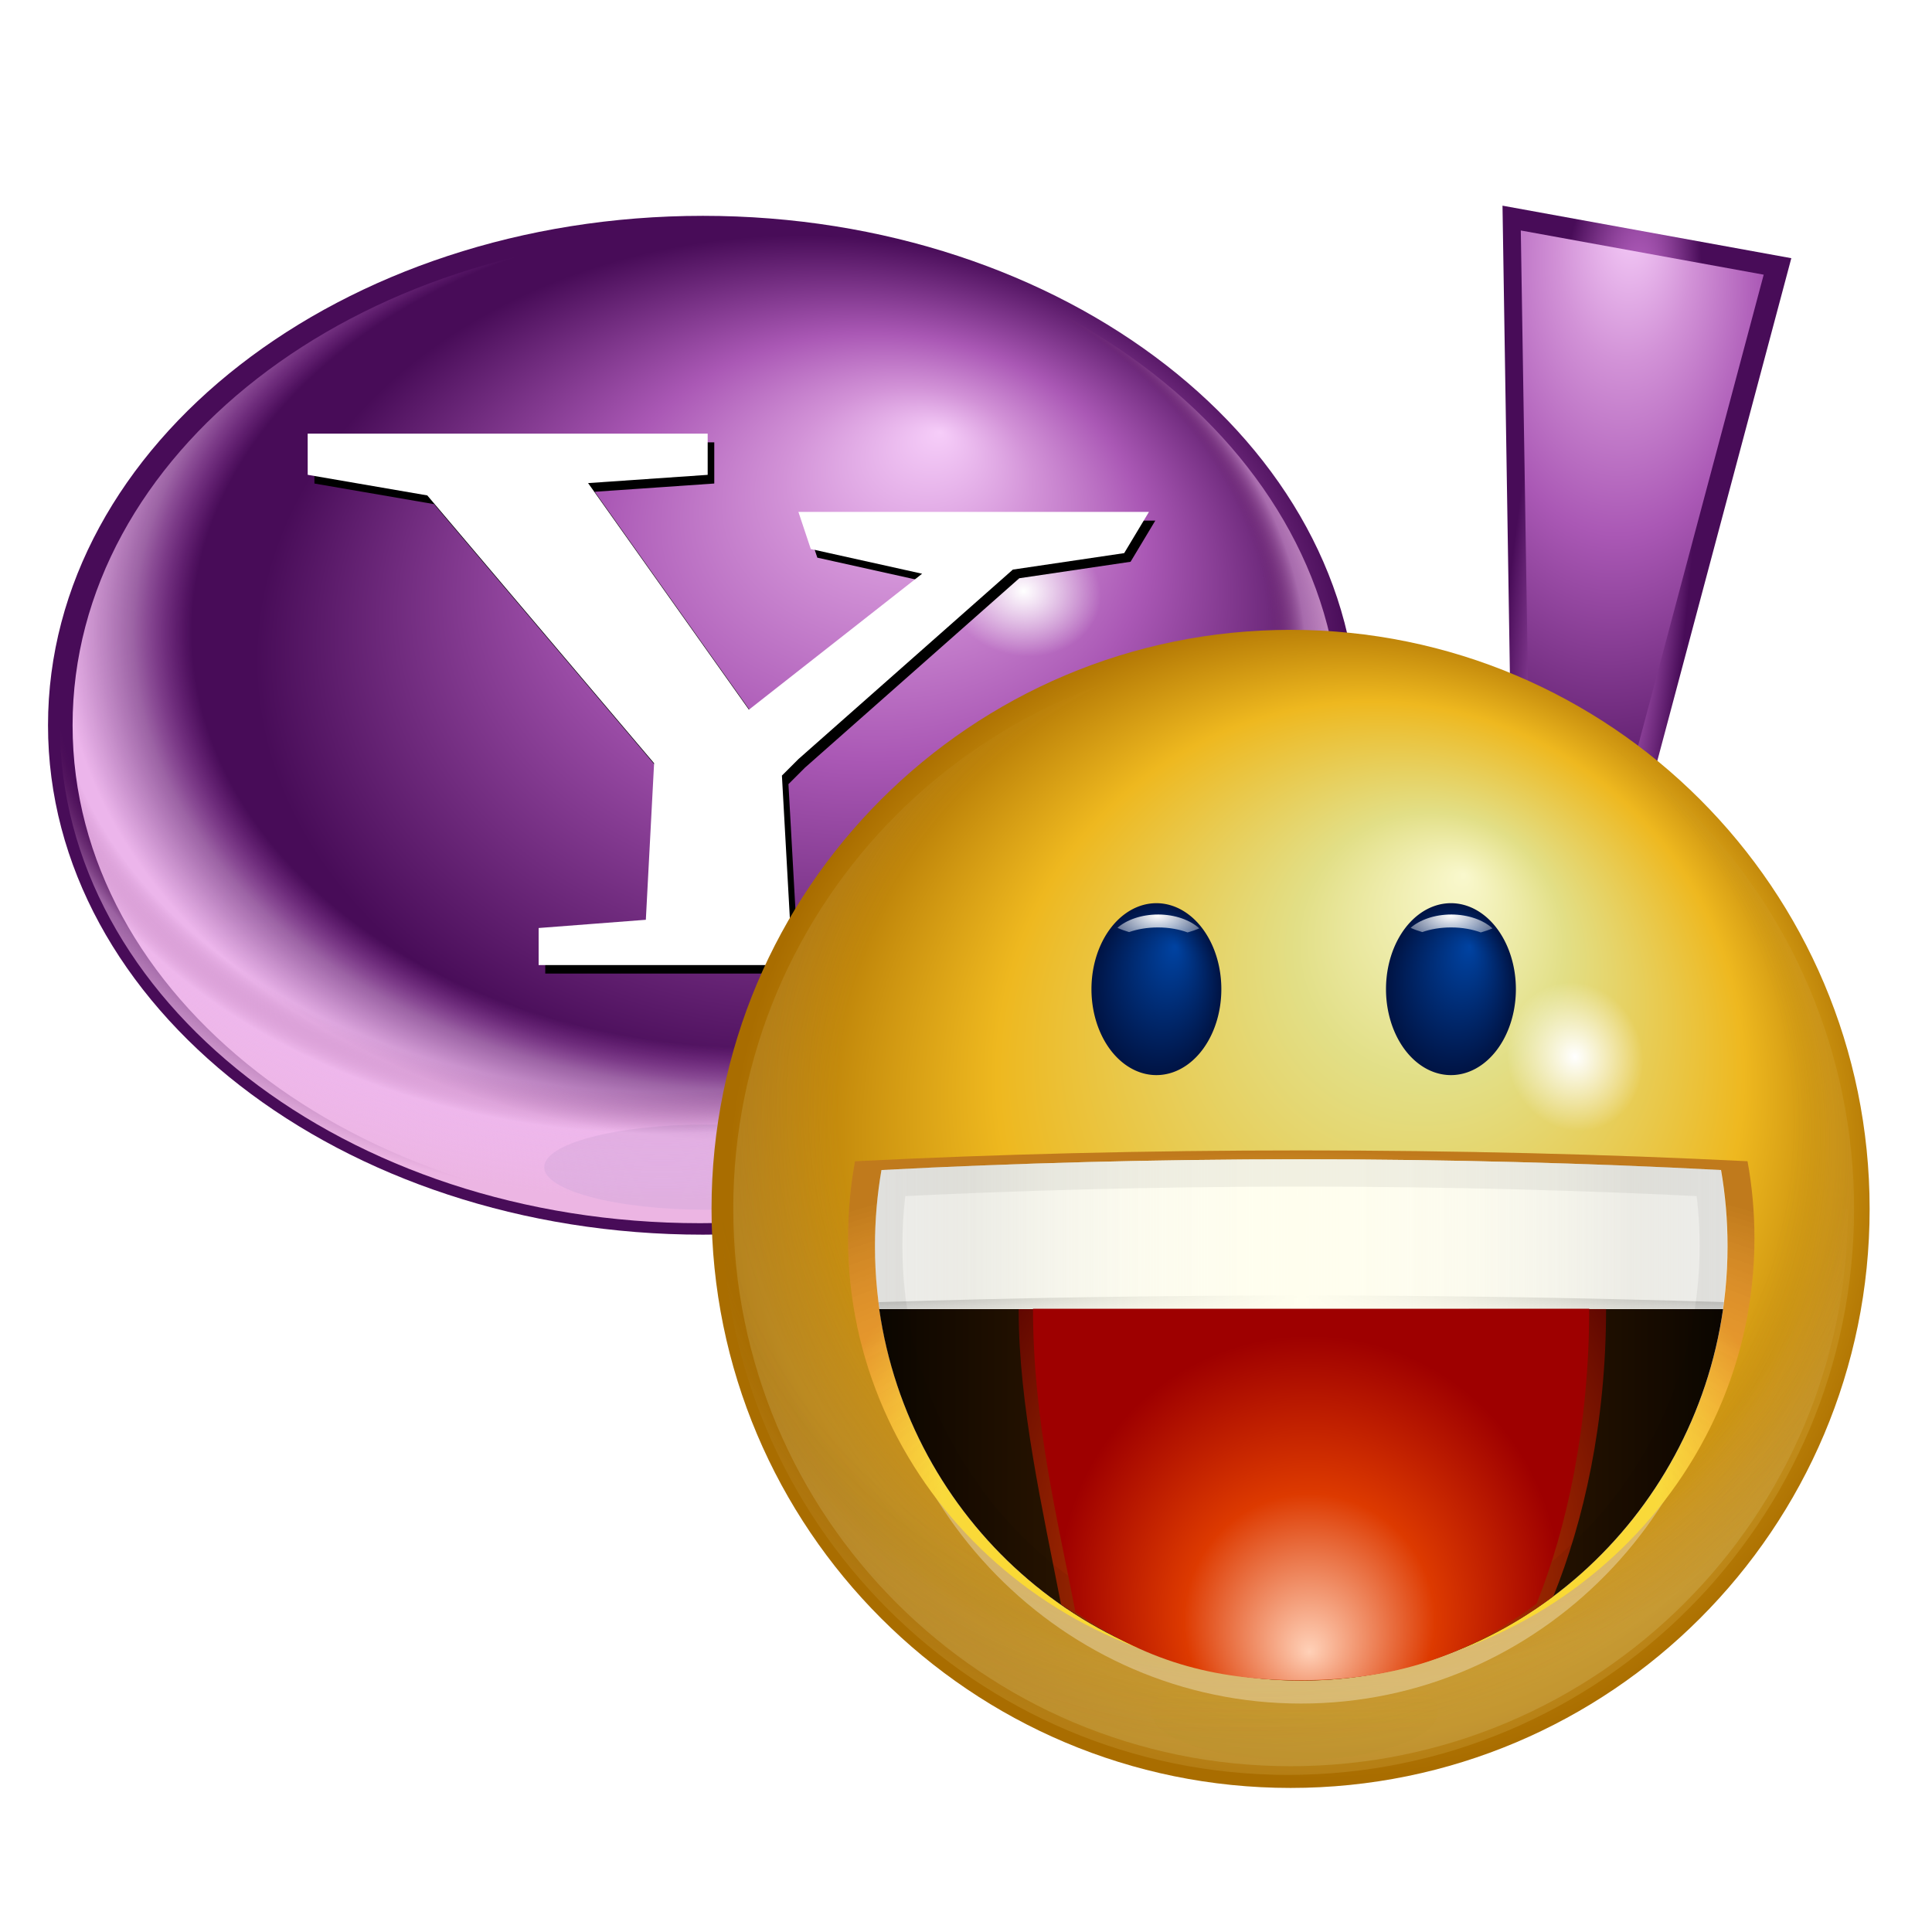 <?xml version="1.0" encoding="UTF-8" standalone="no"?>
<!-- Created with Inkscape (http://www.inkscape.org/) -->

<svg
   xmlns:dc="http://purl.org/dc/elements/1.1/"
   xmlns:cc="http://creativecommons.org/ns#"
   xmlns:rdf="http://www.w3.org/1999/02/22-rdf-syntax-ns#"
   xmlns:svg="http://www.w3.org/2000/svg"
   xmlns="http://www.w3.org/2000/svg"
   xmlns:xlink="http://www.w3.org/1999/xlink"
   xmlns:sodipodi="http://sodipodi.sourceforge.net/DTD/sodipodi-0.dtd"
   xmlns:inkscape="http://www.inkscape.org/namespaces/inkscape"
   width="128"
   height="128"
   id="svg2"
   sodipodi:version="0.32"
   inkscape:version="0.48.1 r9760"
   version="1.0"
   sodipodi:docname="im-yahoo.svgz"
   inkscape:output_extension="org.inkscape.output.svgz.inkscape"
   inkscape:export-filename="/home/pinheiro/pics/oxygen-icons/scalable/actions/small/32x32/im-yahoo.png"
   inkscape:export-xdpi="90"
   inkscape:export-ydpi="90">
  <defs
     id="defs4">
    <linearGradient
       id="linearGradient5261">
      <stop
         style="stop-color:#ffd1b8;stop-opacity:1;"
         offset="0"
         id="stop5263" />
      <stop
         id="stop5267"
         offset="0.5"
         style="stop-color:#dd3a00;stop-opacity:1;" />
      <stop
         style="stop-color:#9e0000;stop-opacity:1;"
         offset="1"
         id="stop5265" />
    </linearGradient>
    <linearGradient
       id="linearGradient33783">
      <stop
         style="stop-color:#ffffff;stop-opacity:0;"
         offset="0"
         id="stop33785" />
      <stop
         id="stop33787"
         offset="0.5"
         style="stop-color:#f2efef;stop-opacity:0;" />
      <stop
         style="stop-color:#f484fc;stop-opacity:0;"
         offset="0.815"
         id="stop33789" />
      <stop
         id="stop33791"
         offset="0.898"
         style="stop-color:#efb9f0;stop-opacity:0.498;" />
      <stop
         style="stop-color:#ecb5eb;stop-opacity:1;"
         offset="1"
         id="stop33793" />
    </linearGradient>
    <linearGradient
       id="linearGradient33765">
      <stop
         style="stop-color:#0043a2;stop-opacity:1;"
         offset="0"
         id="stop33767" />
      <stop
         style="stop-color:#001343;stop-opacity:1;"
         offset="1"
         id="stop33769" />
    </linearGradient>
    <linearGradient
       id="linearGradient33753">
      <stop
         style="stop-color:#ffffff;stop-opacity:0;"
         offset="0"
         id="stop33755" />
      <stop
         id="stop33757"
         offset="0.5"
         style="stop-color:#f2efef;stop-opacity:0;" />
      <stop
         style="stop-color:#67195a;stop-opacity:0;"
         offset="0.867"
         id="stop33759" />
      <stop
         id="stop33761"
         offset="0.918"
         style="stop-color:#f0b9ec;stop-opacity:0.498;" />
      <stop
         style="stop-color:#ecb5e3;stop-opacity:1;"
         offset="1"
         id="stop33763" />
    </linearGradient>
    <linearGradient
       id="linearGradient33721">
      <stop
         style="stop-color:#f6cdf9;stop-opacity:1;"
         offset="0"
         id="stop33723" />
      <stop
         id="stop33725"
         offset="0.227"
         style="stop-color:#d292d7;stop-opacity:1;" />
      <stop
         id="stop33727"
         offset="0.5"
         style="stop-color:#aa58b5;stop-opacity:1;" />
      <stop
         style="stop-color:#480c58;stop-opacity:1;"
         offset="1"
         id="stop33729" />
    </linearGradient>
    <linearGradient
       id="linearGradient3857"
       inkscape:collect="always">
      <stop
         id="stop3859"
         offset="0"
         style="stop-color:#ffffff;stop-opacity:1;" />
      <stop
         id="stop3861"
         offset="1"
         style="stop-color:#ffffff;stop-opacity:0" />
    </linearGradient>
    <filter
       inkscape:collect="always"
       id="filter5416"
       x="-0.219"
       width="1.438"
       y="-0.219"
       height="1.438">
      <feGaussianBlur
         inkscape:collect="always"
         stdDeviation="1.461"
         id="feGaussianBlur5418" />
    </filter>
    <clipPath
       clipPathUnits="userSpaceOnUse"
       id="clipPath5420">
      <path
         style="fill:url(#radialGradient5424);fill-opacity:1;stroke:none"
         d="m 108,8 c -52,0 -36,4 0,4 3.571,0 8,2.701 8,8 0,24 4,24 4,0 0,-5.923 -4.702,-12 -12,-12 z"
         id="path5422"
         sodipodi:nodetypes="ccccc" />
    </clipPath>
    <radialGradient
       inkscape:collect="always"
       xlink:href="#linearGradient3857"
       id="radialGradient5424"
       gradientUnits="userSpaceOnUse"
       gradientTransform="matrix(0.707,0.707,-0.998,0.999,48.738,-79.148)"
       cx="112.008"
       cy="16"
       fx="112.008"
       fy="16"
       r="8.008" />
    <radialGradient
       inkscape:collect="always"
       xlink:href="#linearGradient3857"
       id="radialGradient32222"
       gradientUnits="userSpaceOnUse"
       gradientTransform="matrix(0.707,0.707,-1.997,1.998,64.741,-95.151)"
       cx="112.008"
       cy="16"
       fx="112.008"
       fy="16"
       r="8.008" />
    <radialGradient
       inkscape:collect="always"
       xlink:href="#linearGradient3857"
       id="radialGradient32224"
       gradientUnits="userSpaceOnUse"
       gradientTransform="matrix(0.707,0.707,-1.997,1.998,64.741,-95.151)"
       cx="112.008"
       cy="16"
       fx="112.008"
       fy="16"
       r="8.008" />
    <radialGradient
       inkscape:collect="always"
       xlink:href="#linearGradient3857"
       id="radialGradient32226"
       gradientUnits="userSpaceOnUse"
       gradientTransform="matrix(0.707,0.707,-1.997,1.998,64.741,-95.151)"
       cx="112.008"
       cy="16"
       fx="112.008"
       fy="16"
       r="8.008" />
    <radialGradient
       inkscape:collect="always"
       xlink:href="#linearGradient3857"
       id="radialGradient32230"
       gradientUnits="userSpaceOnUse"
       gradientTransform="matrix(0.707,0.707,-1.997,1.998,64.741,-95.151)"
       cx="112.008"
       cy="16"
       fx="112.008"
       fy="16"
       r="8.008" />
    <filter
       height="1.543"
       y="-0.271"
       width="1.175"
       x="-0.088"
       id="filter4092"
       inkscape:collect="always">
      <feGaussianBlur
         id="feGaussianBlur4094"
         stdDeviation="0.607"
         inkscape:collect="always" />
    </filter>
    <radialGradient
       r="29.959"
       fy="16.637"
       fx="71.005"
       cy="32.737"
       cx="63.492"
       gradientTransform="matrix(0.836,0,0,0.836,9.545,6.131)"
       gradientUnits="userSpaceOnUse"
       id="radialGradient3743"
       xlink:href="#linearGradient3649"
       inkscape:collect="always" />
    <clipPath
       id="clipPath3739"
       clipPathUnits="userSpaceOnUse">
      <path
         sodipodi:type="arc"
         style="opacity:1;fill:url(#radialGradient3743);fill-opacity:1;stroke:none;stroke-width:3.4;stroke-linecap:round;stroke-linejoin:round;stroke-miterlimit:4;stroke-dasharray:none;stroke-dashoffset:0;stroke-opacity:1"
         id="path3741"
         sodipodi:cx="58.041332"
         sodipodi:cy="37.27911"
         sodipodi:rx="29.958668"
         sodipodi:ry="29.958668"
         d="M 88,37.279 A 29.959,29.959 0 1 1 28.083,37.279 A 29.959,29.959 0 1 1 88,37.279 z" />
    </clipPath>
    <filter
       id="filter3733"
       inkscape:collect="always">
      <feGaussianBlur
         id="feGaussianBlur3735"
         stdDeviation="1.309"
         inkscape:collect="always" />
    </filter>
    <linearGradient
       id="linearGradient3353"
       inkscape:collect="always">
      <stop
         id="stop3355-8"
         offset="0"
         style="stop-color:#ffffff;stop-opacity:1;" />
      <stop
         id="stop3357-9"
         offset="1"
         style="stop-color:#ffffff;stop-opacity:0;" />
    </linearGradient>
    <linearGradient
       id="linearGradient3649">
      <stop
         id="stop3651-7"
         offset="0"
         style="stop-color:#f7f4f4;stop-opacity:1;" />
      <stop
         id="stop3653"
         offset="1"
         style="stop-color:#5c4a4a;stop-opacity:1" />
    </linearGradient>
    <linearGradient
       id="linearGradient26434">
      <stop
         style="stop-color:#aa8610;stop-opacity:1;"
         offset="0"
         id="stop26436" />
      <stop
         style="stop-color:#e3ad00;stop-opacity:0;"
         offset="1"
         id="stop26438" />
    </linearGradient>
    <linearGradient
       id="linearGradient3649-2">
      <stop
         style="stop-color:#f7f4f4;stop-opacity:1;"
         offset="0"
         id="stop3651-7-2" />
      <stop
         style="stop-color:#5c4a4a;stop-opacity:1"
         offset="1"
         id="stop3653-6" />
    </linearGradient>
    <linearGradient
       id="linearGradient3637-8">
      <stop
         style="stop-color:#ffffff;stop-opacity:0;"
         offset="0"
         id="stop3639-7" />
      <stop
         id="stop3645-1"
         offset="0.5"
         style="stop-color:#f2efef;stop-opacity:0;" />
      <stop
         style="stop-color:#fcdd84;stop-opacity:0;"
         offset="0.815"
         id="stop3647-7" />
      <stop
         id="stop3657-2"
         offset="0.898"
         style="stop-color:#f0e4b9;stop-opacity:0.498;" />
      <stop
         style="stop-color:#ecebb5;stop-opacity:1;"
         offset="1"
         id="stop3641-7" />
    </linearGradient>
    <linearGradient
       inkscape:collect="always"
       id="linearGradient3353-5">
      <stop
         style="stop-color:#ffffff;stop-opacity:1;"
         offset="0"
         id="stop3355-8-0" />
      <stop
         style="stop-color:#ffffff;stop-opacity:0;"
         offset="1"
         id="stop3357-9-4" />
    </linearGradient>
    <filter
       inkscape:collect="always"
       id="filter3733-4">
      <feGaussianBlur
         inkscape:collect="always"
         stdDeviation="1.309"
         id="feGaussianBlur3735-9" />
    </filter>
    <clipPath
       clipPathUnits="userSpaceOnUse"
       id="clipPath3739-6">
      <path
         d="M 88,37.279 A 29.959,29.959 0 1 1 28.083,37.279 A 29.959,29.959 0 1 1 88,37.279 z"
         sodipodi:ry="29.958668"
         sodipodi:rx="29.958668"
         sodipodi:cy="37.27911"
         sodipodi:cx="58.041332"
         id="path3741-6"
         style="opacity:1;fill:url(#radialGradient3743-2);fill-opacity:1;stroke:none;stroke-width:3.4;stroke-linecap:round;stroke-linejoin:round;stroke-miterlimit:4;stroke-dasharray:none;stroke-dashoffset:0;stroke-opacity:1"
         sodipodi:type="arc" />
    </clipPath>
    <radialGradient
       inkscape:collect="always"
       xlink:href="#linearGradient3649-2"
       id="radialGradient3743-2"
       gradientUnits="userSpaceOnUse"
       gradientTransform="matrix(0.836,0,0,0.836,9.545,6.131)"
       cx="63.492"
       cy="32.737"
       fx="71.005"
       fy="16.637"
       r="29.959" />
    <filter
       inkscape:collect="always"
       id="filter4092-8"
       x="-0.088"
       width="1.175"
       y="-0.271"
       height="1.543">
      <feGaussianBlur
         inkscape:collect="always"
         stdDeviation="0.607"
         id="feGaussianBlur4094-9" />
    </filter>
    <linearGradient
       id="linearGradient13187">
      <stop
         style="stop-color:#ffffff;stop-opacity:0;"
         offset="0"
         id="stop13189" />
      <stop
         id="stop13191"
         offset="0.5"
         style="stop-color:#f2efef;stop-opacity:0;" />
      <stop
         style="stop-color:#675a19;stop-opacity:0;"
         offset="0.867"
         id="stop13193" />
      <stop
         id="stop13195"
         offset="0.928"
         style="stop-color:#f0e2b9;stop-opacity:0.498;" />
      <stop
         style="stop-color:#fff0a2;stop-opacity:1;"
         offset="1"
         id="stop13197" />
    </linearGradient>
    <linearGradient
       id="linearGradient13201">
      <stop
         id="stop13203"
         offset="0"
         style="stop-color:#f9f8cd;stop-opacity:1;" />
      <stop
         style="stop-color:#e2df87;stop-opacity:1;"
         offset="0.227"
         id="stop13205" />
      <stop
         style="stop-color:#eeb81f;stop-opacity:1;"
         offset="0.635"
         id="stop13207" />
      <stop
         id="stop13209"
         offset="1"
         style="stop-color:#a96d00;stop-opacity:1" />
    </linearGradient>
    <linearGradient
       id="linearGradient13824">
      <stop
         id="stop13826"
         offset="0"
         style="stop-color:#ff5900;stop-opacity:1;" />
      <stop
         id="stop13828"
         offset="1"
         style="stop-color:#520000;stop-opacity:1" />
    </linearGradient>
    <linearGradient
       id="linearGradient6699"
       inkscape:collect="always">
      <stop
         id="stop6701"
         offset="0"
         style="stop-color:#e0e0e0;stop-opacity:1" />
      <stop
         id="stop6703"
         offset="1"
         style="stop-color:#ffffff;stop-opacity:1" />
    </linearGradient>
    <linearGradient
       inkscape:collect="always"
       id="linearGradient6418">
      <stop
         style="stop-color:#eeeeee;stop-opacity:1;"
         offset="0"
         id="stop6420" />
      <stop
         style="stop-color:#ffffff;stop-opacity:1"
         offset="1"
         id="stop6422" />
    </linearGradient>
    <linearGradient
       id="linearGradient3572">
      <stop
         style="stop-color:#fffcca;stop-opacity:1"
         offset="0"
         id="stop3574" />
      <stop
         id="stop3576"
         offset="0.3"
         style="stop-color:#ffd81b;stop-opacity:1" />
      <stop
         style="stop-color:#f9d93b;stop-opacity:1"
         offset="0.75"
         id="stop3578" />
      <stop
         style="stop-color:#f49b23;stop-opacity:1"
         offset="1"
         id="stop3580" />
    </linearGradient>
    <linearGradient
       id="linearGradient3191">
      <stop
         style="stop-color:#fffeee;stop-opacity:1;"
         offset="0"
         id="stop3193" />
      <stop
         id="stop6709"
         offset="0.32"
         style="stop-color:#fffeee;stop-opacity:0.791;" />
      <stop
         style="stop-color:#fffeee;stop-opacity:0;"
         offset="1"
         id="stop3195" />
    </linearGradient>
    <linearGradient
       inkscape:collect="always"
       id="linearGradient3413">
      <stop
         style="stop-color:#000000;stop-opacity:1;"
         offset="0"
         id="stop3415" />
      <stop
         style="stop-color:#000000;stop-opacity:0;"
         offset="1"
         id="stop3417" />
    </linearGradient>
    <linearGradient
       id="linearGradient4031">
      <stop
         style="stop-color:#ffffff;stop-opacity:0"
         offset="0"
         id="stop4033" />
      <stop
         id="stop4037"
         offset="0.5"
         style="stop-color:#ffffff;stop-opacity:0;" />
      <stop
         style="stop-color:#000000;stop-opacity:1"
         offset="1"
         id="stop4035" />
    </linearGradient>
    <clipPath
       clipPathUnits="userSpaceOnUse"
       id="clipPath6612">
      <path
         id="path6614"
         d="M 128,120 C 103.409,120 79.643,120.626 57.097,121.805 C 56.371,125.98 56,130.28 56,134.667 C 56,175.147 88.256,208 128,208 C 167.744,208 200,175.147 200,134.667 C 200,130.28 199.629,125.98 198.903,121.805 C 176.357,120.626 152.591,120 128,120 z"
         style="opacity:1;fill:url(#linearGradient6616);fill-opacity:1;stroke:none;stroke-width:20;stroke-linecap:round;stroke-linejoin:round;stroke-miterlimit:4;stroke-dasharray:none;stroke-opacity:0" />
    </clipPath>
    <linearGradient
       inkscape:collect="always"
       xlink:href="#linearGradient6418"
       id="linearGradient6616"
       gradientUnits="userSpaceOnUse"
       gradientTransform="matrix(0.982,0,0,1,2.327,0)"
       spreadMethod="reflect"
       x1="71.858"
       y1="164"
       x2="128.109"
       y2="164" />
    <filter
       inkscape:collect="always"
       id="filter6669">
      <feGaussianBlur
         inkscape:collect="always"
         stdDeviation="1.817"
         id="feGaussianBlur6671" />
    </filter>
    <filter
       inkscape:collect="always"
       id="filter6775">
      <feGaussianBlur
         inkscape:collect="always"
         stdDeviation="1.16"
         id="feGaussianBlur6777" />
    </filter>
    <linearGradient
       id="linearGradient3879"
       inkscape:collect="always">
      <stop
         id="stop3881"
         offset="0"
         style="stop-color:#4d2600;stop-opacity:1" />
      <stop
         id="stop3883"
         offset="1"
         style="stop-color:#000000;stop-opacity:1" />
    </linearGradient>
    <filter
       inkscape:collect="always"
       id="filter5257">
      <feGaussianBlur
         inkscape:collect="always"
         stdDeviation="0.187"
         id="feGaussianBlur5259" />
    </filter>
    <filter
       inkscape:collect="always"
       id="filter5452"
       x="-0.104"
       width="1.209"
       y="-0.03"
       height="1.061">
      <feGaussianBlur
         inkscape:collect="always"
         stdDeviation="1.732"
         id="feGaussianBlur5454" />
    </filter>
    <filter
       inkscape:collect="always"
       id="filter5458">
      <feGaussianBlur
         inkscape:collect="always"
         stdDeviation="1.426"
         id="feGaussianBlur5460" />
    </filter>
    <radialGradient
       inkscape:collect="always"
       xlink:href="#linearGradient3857"
       id="radialGradient5714"
       gradientUnits="userSpaceOnUse"
       gradientTransform="matrix(0.707,0.707,-1.997,1.998,64.741,-95.151)"
       cx="112.008"
       cy="16"
       fx="112.008"
       fy="16"
       r="8.008" />
    <radialGradient
       inkscape:collect="always"
       xlink:href="#linearGradient3857"
       id="radialGradient5716"
       gradientUnits="userSpaceOnUse"
       gradientTransform="matrix(0.707,0.707,-1.997,1.998,64.741,-95.151)"
       cx="112.008"
       cy="16"
       fx="112.008"
       fy="16"
       r="8.008" />
    <radialGradient
       inkscape:collect="always"
       xlink:href="#linearGradient33721"
       id="radialGradient5718"
       gradientUnits="userSpaceOnUse"
       gradientTransform="matrix(0.836,0,0,0.836,9.545,6.131)"
       cx="63.492"
       cy="32.737"
       fx="71.005"
       fy="16.637"
       r="29.959" />
    <radialGradient
       inkscape:collect="always"
       xlink:href="#linearGradient3353"
       id="radialGradient5720"
       gradientUnits="userSpaceOnUse"
       cx="76.612"
       cy="25.895"
       fx="76.612"
       fy="25.895"
       r="3.891" />
    <radialGradient
       inkscape:collect="always"
       xlink:href="#linearGradient33783"
       id="radialGradient5722"
       gradientUnits="userSpaceOnUse"
       gradientTransform="matrix(1.073,0,0,1.002,-3.089,-0.946)"
       cx="59.612"
       cy="32.668"
       fx="59.612"
       fy="32.668"
       r="29.959" />
    <radialGradient
       inkscape:collect="always"
       xlink:href="#linearGradient33753"
       id="radialGradient5724"
       gradientUnits="userSpaceOnUse"
       gradientTransform="matrix(1.073,0,0,1.002,-3.089,-0.946)"
       cx="55.369"
       cy="36.077"
       fx="54.839"
       fy="18.271"
       r="29.959" />
    <linearGradient
       inkscape:collect="always"
       xlink:href="#linearGradient33765"
       id="linearGradient5726"
       gradientUnits="userSpaceOnUse"
       x1="63.061"
       y1="49.137"
       x2="63.061"
       y2="46.289" />
    <radialGradient
       inkscape:collect="always"
       xlink:href="#linearGradient33721"
       id="radialGradient5728"
       gradientUnits="userSpaceOnUse"
       gradientTransform="matrix(0.223,0.024,-0.146,1.366,-18.024,163.495)"
       cx="778.22"
       cy="-114.099"
       fx="780.848"
       fy="-121.64"
       r="24.188" />
    <radialGradient
       inkscape:collect="always"
       xlink:href="#linearGradient33721"
       id="radialGradient5730"
       gradientUnits="userSpaceOnUse"
       gradientTransform="matrix(1.921,1.4550582e-7,-2.3421132e-7,3.144,-717.322,205.251)"
       cx="779.344"
       cy="-115.778"
       fx="781.971"
       fy="-123.318"
       r="24.188" />
    <radialGradient
       inkscape:collect="always"
       xlink:href="#linearGradient13201"
       id="radialGradient5732"
       gradientUnits="userSpaceOnUse"
       gradientTransform="matrix(1.016,0,0,1.016,-1.254,-0.414)"
       cx="59.68"
       cy="36.168"
       fx="67.193"
       fy="20.067"
       r="29.959" />
    <radialGradient
       inkscape:collect="always"
       xlink:href="#linearGradient3353-5"
       id="radialGradient5734"
       gradientUnits="userSpaceOnUse"
       cx="76.612"
       cy="25.895"
       fx="76.612"
       fy="25.895"
       r="3.891" />
    <radialGradient
       inkscape:collect="always"
       xlink:href="#linearGradient3637-8"
       id="radialGradient5736"
       gradientUnits="userSpaceOnUse"
       gradientTransform="matrix(1.073,0,0,1.002,-3.089,-0.946)"
       cx="59.612"
       cy="32.668"
       fx="59.612"
       fy="32.668"
       r="29.959" />
    <radialGradient
       inkscape:collect="always"
       xlink:href="#linearGradient13187"
       id="radialGradient5738"
       gradientUnits="userSpaceOnUse"
       gradientTransform="matrix(1.073,0,0,1.002,-3.089,-0.946)"
       cx="55.369"
       cy="36.077"
       fx="54.839"
       fy="18.271"
       r="29.959" />
    <linearGradient
       inkscape:collect="always"
       xlink:href="#linearGradient26434"
       id="linearGradient5740"
       gradientUnits="userSpaceOnUse"
       x1="63.061"
       y1="49.137"
       x2="63.061"
       y2="46.289" />
    <radialGradient
       inkscape:collect="always"
       xlink:href="#linearGradient3572"
       id="radialGradient5748"
       gradientUnits="userSpaceOnUse"
       gradientTransform="matrix(0.61,2.1079737e-8,0,0.414,635.146,88.761)"
       cx="128"
       cy="181.061"
       fx="128"
       fy="181.061"
       r="76.545" />
    <radialGradient
       inkscape:collect="always"
       xlink:href="#linearGradient4031"
       id="radialGradient5750"
       gradientUnits="userSpaceOnUse"
       gradientTransform="matrix(0.912,0,0,0.335,596.485,101.918)"
       cx="128"
       cy="166.448"
       fx="128"
       fy="230.953"
       r="76.545" />
    <linearGradient
       inkscape:collect="always"
       xlink:href="#linearGradient6699"
       id="linearGradient5752"
       gradientUnits="userSpaceOnUse"
       gradientTransform="matrix(0.566,0,0,0.576,640.838,63.752)"
       spreadMethod="reflect"
       x1="71.858"
       y1="164"
       x2="128.109"
       y2="164" />
    <linearGradient
       inkscape:collect="always"
       xlink:href="#linearGradient3413"
       id="linearGradient5754"
       gradientUnits="userSpaceOnUse"
       gradientTransform="matrix(0.576,0,0,0.576,639.497,63.752)"
       x1="137.942"
       y1="143"
       x2="137.942"
       y2="147.134" />
    <linearGradient
       inkscape:collect="always"
       xlink:href="#linearGradient3191"
       id="linearGradient5756"
       gradientUnits="userSpaceOnUse"
       gradientTransform="matrix(0.566,0,0,0.576,640.838,63.752)"
       spreadMethod="reflect"
       x1="128"
       y1="164"
       x2="42.519"
       y2="164" />
    <linearGradient
       inkscape:collect="always"
       xlink:href="#linearGradient3879"
       id="linearGradient5758"
       gradientUnits="userSpaceOnUse"
       gradientTransform="matrix(0.566,0,0,0.576,640.838,63.752)"
       spreadMethod="reflect"
       x1="128"
       y1="164"
       x2="42.519"
       y2="164" />
    <radialGradient
       inkscape:collect="always"
       xlink:href="#linearGradient13824"
       id="radialGradient5760"
       gradientUnits="userSpaceOnUse"
       gradientTransform="matrix(2.439,0,0,3.036,-29.012,-53.063)"
       cx="304.753"
       cy="75.01"
       fx="304.753"
       fy="75.01"
       r="16.075" />
    <radialGradient
       inkscape:collect="always"
       xlink:href="#linearGradient5261"
       id="radialGradient5762"
       gradientUnits="userSpaceOnUse"
       gradientTransform="matrix(1,0,0,1.007,388.486,90.048)"
       cx="304.753"
       cy="75.01"
       fx="304.753"
       fy="79.094"
       r="16.075" />
    <linearGradient
       inkscape:collect="always"
       id="linearGradient5268-4">
      <stop
         style="stop-color:#ffffff;stop-opacity:1;"
         offset="0"
         id="stop5270-2" />
      <stop
         style="stop-color:#ffffff;stop-opacity:0;"
         offset="1"
         id="stop5272-0" />
    </linearGradient>
    <radialGradient
       inkscape:collect="always"
       xlink:href="#linearGradient5268-4"
       id="radialGradient3365"
       gradientUnits="userSpaceOnUse"
       gradientTransform="matrix(0.642,0,0,0.339,27.417,-65.952)"
       cx="107"
       cy="373.495"
       fx="107"
       fy="373.495"
       r="8" />
    <radialGradient
       inkscape:collect="always"
       xlink:href="#linearGradient5268-4"
       id="radialGradient3367"
       gradientUnits="userSpaceOnUse"
       gradientTransform="matrix(0.642,0,0,0.339,7.992,-65.952)"
       cx="107"
       cy="373.495"
       fx="107"
       fy="373.495"
       r="8" />
    <radialGradient
       inkscape:collect="always"
       xlink:href="#linearGradient33765"
       id="radialGradient3369"
       gradientUnits="userSpaceOnUse"
       gradientTransform="matrix(1,0,0,1.324,0,-21.143)"
       cx="83.532"
       cy="65.351"
       fx="84.561"
       fy="63.574"
       r="3.532" />
    <radialGradient
       inkscape:collect="always"
       xlink:href="#linearGradient33765"
       id="radialGradient3371"
       gradientUnits="userSpaceOnUse"
       gradientTransform="matrix(1,0,0,1.324,0,-21.143)"
       cx="83.532"
       cy="65.351"
       fx="84.561"
       fy="63.574"
       r="3.532" />
  </defs>
  <sodipodi:namedview
     id="base"
     pagecolor="#ffffff"
     bordercolor="#666666"
     borderopacity="1.0"
     gridtolerance="10000"
     guidetolerance="10"
     objecttolerance="10"
     inkscape:pageopacity="0.0"
     inkscape:pageshadow="2"
     inkscape:zoom="1.7014757"
     inkscape:cx="85.844377"
     inkscape:cy="38.602118"
     inkscape:document-units="px"
     inkscape:current-layer="layer1"
     width="128px"
     height="128px"
     showgrid="true"
     inkscape:window-width="1040"
     inkscape:window-height="728"
     inkscape:window-x="292"
     inkscape:window-y="318"
     showguides="true"
     inkscape:guide-bbox="true"
     inkscape:snap-nodes="true"
     inkscape:snap-bbox="true"
     inkscape:window-maximized="0"
     inkscape:snap-global="false">
    <inkscape:grid
       id="GridFromPre046Settings"
       type="xygrid"
       originx="0px"
       originy="0px"
       spacingx="2.667px"
       spacingy="2.667px"
       color="#0000ff"
       empcolor="#0000ff"
       opacity="0.2"
       empopacity="0.4"
       empspacing="2"
       visible="true"
       enabled="true" />
  </sodipodi:namedview>
  <g
     inkscape:label="Layer 1"
     inkscape:groupmode="layer"
     id="layer1">
    <path
       inkscape:connector-curvature="0"
       style="fill:#ffffff;fill-opacity:0.757;fill-rule:nonzero;stroke:none"
       d="m 223.986,-331.691 0,-0.817 0,0.817 z"
       id="path6503-6"
       sodipodi:nodetypes="ccc"
       inkscape:r_cx="true"
       inkscape:r_cy="true" />
    <path
       inkscape:connector-curvature="0"
       style="fill:#ffffff;fill-opacity:0.757;fill-rule:nonzero;stroke:none"
       d="m 126.311,-286.098 0,-2.795 0,2.795 z"
       id="path6505"
       sodipodi:nodetypes="ccc"
       inkscape:r_cx="true"
       inkscape:r_cy="true" />
    <path
       inkscape:connector-curvature="0"
       style="fill:#ffffff;fill-opacity:0.757;fill-rule:nonzero;stroke:none"
       d="m 194.034,-491.62 0,-0.817 0,0.817 z"
       id="path7553"
       sodipodi:nodetypes="ccc"
       inkscape:r_cx="true"
       inkscape:r_cy="true" />
    <g
       id="g5677"
       transform="matrix(1.098,0,0,1.098,-83.323,12.078)"
       clip-path="none">
      <path
         inkscape:connector-curvature="0"
         transform="matrix(0.857,0,0,0.854,19.809,-1.499)"
         clip-path="url(#clipPath5420)"
         style="fill:url(#radialGradient5714);fill-opacity:1;stroke:none;filter:url(#filter5416)"
         d="m 108,8 -4,8 c 3.304,-0.177 7.958,2.481 8,8 l 8,-4 C 120.007,14.388 115.556,8.131 108,8 z"
         id="path5414"
         sodipodi:nodetypes="ccccc" />
      <path
         inkscape:connector-curvature="0"
         transform="matrix(0.857,0,0,0.854,19.809,-1.499)"
         sodipodi:nodetypes="ccccc"
         id="path5455"
         d="m 108,8 -4,8 c 3.304,-0.177 7.958,2.481 8,8 l 8,-4 C 120.007,14.388 115.556,8.131 108,8 z"
         style="fill:url(#radialGradient5716);fill-opacity:1;stroke:none;filter:url(#filter5416)"
         clip-path="url(#clipPath5420)" />
      <path
         sodipodi:type="arc"
         style="fill:url(#radialGradient5718);fill-opacity:1;stroke:none"
         id="path33665"
         sodipodi:cx="58.041332"
         sodipodi:cy="37.27911"
         sodipodi:rx="29.958668"
         sodipodi:ry="29.958668"
         d="m 88,37.279 c 0,16.546 -13.413,29.959 -29.959,29.959 -16.546,0 -29.959,-13.413 -29.959,-29.959 0,-16.546 13.413,-29.959 29.959,-29.959 C 74.587,7.32 88,20.733 88,37.279 z"
         transform="matrix(1.319,0,0,1.026,41.743,-5.487)" />
      <path
         sodipodi:type="arc"
         style="fill:url(#radialGradient5720);fill-opacity:1;stroke:none"
         id="path33667"
         sodipodi:cx="76.61216"
         sodipodi:cy="25.895178"
         sodipodi:rx="3.8909853"
         sodipodi:ry="3.8909853"
         d="m 80.503,25.895 c 0,2.149 -1.742,3.891 -3.891,3.891 -2.149,0 -3.891,-1.742 -3.891,-3.891 0,-2.149 1.742,-3.891 3.891,-3.891 2.149,0 3.891,1.742 3.891,3.891 z"
         transform="matrix(1.116,-0.308,0.441,0.967,40.727,23.223)" />
      <path
         transform="matrix(1.319,0,0,1.026,41.743,-5.487)"
         d="m 86.876,37.279 c 0,15.925 -12.91,28.835 -28.835,28.835 -15.925,0 -28.835,-12.91 -28.835,-28.835 0,-15.925 12.91,-28.835 28.835,-28.835 0.106,0 0.213,5.882e-4 0.319,0.002 l -0.319,28.833 z"
         sodipodi:ry="28.834606"
         sodipodi:rx="28.834606"
         sodipodi:cy="37.27911"
         sodipodi:cx="58.041332"
         id="path33669"
         style="fill:url(#radialGradient5722);fill-opacity:1;stroke:none;filter:url(#filter3733)"
         sodipodi:type="arc"
         sodipodi:start="0"
         sodipodi:end="4.7234523"
         clip-path="url(#clipPath3739)" />
      <path
         clip-path="url(#clipPath3739)"
         sodipodi:type="arc"
         style="fill:url(#radialGradient5724);fill-opacity:1;stroke:none;filter:url(#filter3733)"
         id="path33671"
         sodipodi:cx="58.041332"
         sodipodi:cy="37.27911"
         sodipodi:rx="29.284231"
         sodipodi:ry="29.284231"
         d="m 87.326,37.279 c 0,16.173 -13.111,29.284 -29.284,29.284 -16.173,0 -29.284,-13.111 -29.284,-29.284 0,-16.173 13.111,-29.284 29.284,-29.284 16.173,0 29.284,13.111 29.284,29.284 z"
         transform="matrix(1.319,0,0,1.026,41.569,-5.487)" />
      <path
         transform="matrix(1.174,0,0,0.958,44.457,13.408)"
         d="m 71.379,48.034 c 0,1.482 -3.724,2.683 -8.319,2.683 -4.594,0 -8.319,-1.201 -8.319,-2.683 0,-1.482 3.724,-2.683 8.319,-2.683 4.594,0 8.319,1.201 8.319,2.683 z"
         sodipodi:ry="2.6834381"
         sodipodi:rx="8.3186579"
         sodipodi:cy="48.033543"
         sodipodi:cx="63.060799"
         id="path33677"
         style="opacity:0.223;fill:url(#linearGradient5726);fill-opacity:1;stroke:none;filter:url(#filter4092)"
         sodipodi:type="arc" />
      <path
         transform="matrix(0.505,0,0,0.505,-125.018,60.664)"
         style="fill:#000000;fill-opacity:1;stroke:none;filter:url(#filter5458)"
         d="m 435.401,-89.055 47.773,0 0,4.92 -14.283,0.984 19.208,27.063 20.685,-16.238 -13.298,-2.952 -1.478,-4.428 41.863,0 -2.955,4.92 -13.298,1.968 -25.61,22.634 -1.97,1.968 0.985,17.714 8.373,0 0,4.92 -38.416,0 0,-4.428 12.805,-0.984 0.985,-18.698 -27.088,-31.983 -14.283,-2.46 z"
         id="path5456"
         inkscape:connector-curvature="0"
         sodipodi:nodetypes="ccccccccccccccccccccccc" />
      <path
         sodipodi:nodetypes="ccccccccccccccccccccccc"
         inkscape:connector-curvature="0"
         id="path5405"
         d="m 94.451,15.166 24.136,0 0,2.486 -7.216,0.497 9.704,13.673 10.451,-8.204 -6.718,-1.492 -0.746,-2.237 21.15,0 -1.493,2.486 -6.718,0.994 -12.939,11.435 -0.995,0.994 0.498,8.949 4.23,0 0,2.486 -19.408,0 0,-2.237 6.469,-0.497 0.498,-9.447 -13.685,-16.159 -7.216,-1.243 z"
         style="fill:#ffffff;fill-opacity:1;stroke:none" />
      <path
         inkscape:connector-curvature="0"
         id="path5407"
         d="m 166.546,1.41 0.631,39.928 6.659,1.263 10.137,-38.022 -17.427,-3.169 z m 0.322,45.622 -0.953,8.565 7.921,0.941 0.953,-8.553 c 0,0 -6.654,-0.636 -7.921,-0.953 z"
         style="fill:url(#radialGradient5728);fill-opacity:1;stroke:none" />
      <path
         transform="matrix(0.381,0,0,0.381,-124.613,71.749)"
         d="m 767.094,-180.688 1.562,98.25 11.969,2.281 24.938,-93.531 -38.469,-7 z M 767.5,-61.25 765.719,-45.156 780.125,-43.438 781.938,-59.5 c -1.679,-0.166 -2.848,-0.253 -5.969,-0.594 C 772.595,-60.462 770.06,-60.858 767.5,-61.25 z"
         id="path5424"
         style="fill:url(#radialGradient5730);fill-opacity:1;stroke:none;filter:url(#filter5452)"
         inkscape:original="M 763.84375 -184.53125 L 765.5 -79.78125 L 782.96875 -76.46875 L 809.5625 -176.21875 L 763.84375 -184.53125 z M 764.6875 -64.84375 L 762.1875 -42.375 L 782.96875 -39.90625 L 785.46875 -62.34375 C 785.46875 -62.34375 768.01218 -64.01258 764.6875 -64.84375 z "
         inkscape:radius="-3.1928563"
         sodipodi:type="inkscape:offset" />
      <g
         transform="matrix(0.62,0,0,0.62,-287.812,-23.444)"
         id="g5462">
        <g
           id="g13211"
           transform="matrix(2.885,0,0,2.885,-60.737,56.775)">
          <path
             transform="matrix(0.652,0,0,0.652,230.077,3.752)"
             d="m 88,37.279 c 0,16.546 -13.413,29.959 -29.959,29.959 -16.546,0 -29.959,-13.413 -29.959,-29.959 0,-16.546 13.413,-29.959 29.959,-29.959 C 74.587,7.32 88,20.733 88,37.279 z"
             sodipodi:ry="29.958668"
             sodipodi:rx="29.958668"
             sodipodi:cy="37.27911"
             sodipodi:cx="58.041332"
             id="path2563-4"
             style="fill:url(#radialGradient5732);fill-opacity:1;stroke:none"
             sodipodi:type="arc" />
          <path
             transform="matrix(0.552,-0.196,0.218,0.615,229.574,22.013)"
             d="m 80.503,25.895 c 0,2.149 -1.742,3.891 -3.891,3.891 -2.149,0 -3.891,-1.742 -3.891,-3.891 0,-2.149 1.742,-3.891 3.891,-3.891 2.149,0 3.891,1.742 3.891,3.891 z"
             sodipodi:ry="3.8909853"
             sodipodi:rx="3.8909853"
             sodipodi:cy="25.895178"
             sodipodi:cx="76.61216"
             id="path3343-4"
             style="fill:url(#radialGradient5734);fill-opacity:1;stroke:none"
             sodipodi:type="arc" />
          <path
             clip-path="url(#clipPath3739-6)"
             sodipodi:end="4.7234523"
             sodipodi:start="0"
             sodipodi:type="arc"
             style="opacity:0.407;fill:url(#radialGradient5736);fill-opacity:1;stroke:none;filter:url(#filter3733-4)"
             id="path3635-4"
             sodipodi:cx="58.041332"
             sodipodi:cy="37.27911"
             sodipodi:rx="28.834606"
             sodipodi:ry="28.834606"
             d="m 86.876,37.279 c 0,15.925 -12.91,28.835 -28.835,28.835 -15.925,0 -28.835,-12.91 -28.835,-28.835 0,-15.925 12.91,-28.835 28.835,-28.835 0.106,0 0.213,5.882e-4 0.319,0.002 l -0.319,28.833 z"
             transform="matrix(0.652,0,0,0.652,230.077,3.752)" />
          <path
             transform="matrix(0.652,0,0,0.652,229.991,3.752)"
             d="m 87.326,37.279 c 0,16.173 -13.111,29.284 -29.284,29.284 -16.173,0 -29.284,-13.111 -29.284,-29.284 0,-16.173 13.111,-29.284 29.284,-29.284 16.173,0 29.284,13.111 29.284,29.284 z"
             sodipodi:ry="29.284231"
             sodipodi:rx="29.284231"
             sodipodi:cy="37.27911"
             sodipodi:cx="58.041332"
             id="path3745-7"
             style="opacity:0.354;fill:url(#radialGradient5738);fill-opacity:1;stroke:none;filter:url(#filter3733-4)"
             sodipodi:type="arc"
             clip-path="url(#clipPath3739-6)" />
          <path
             sodipodi:type="arc"
             style="opacity:0.223;fill:url(#linearGradient5740);fill-opacity:1;stroke:none;filter:url(#filter4092-8)"
             id="path4013-6"
             sodipodi:cx="63.060799"
             sodipodi:cy="48.033543"
             sodipodi:rx="8.3186579"
             sodipodi:ry="2.6834381"
             d="m 71.379,48.034 c 0,1.482 -3.724,2.683 -8.319,2.683 -4.594,0 -8.319,-1.201 -8.319,-2.683 0,-1.482 3.724,-2.683 8.319,-2.683 4.594,0 8.319,1.201 8.319,2.683 z"
             transform="matrix(0.581,0,0,0.609,231.42,15.769)" />
        </g>
        <g
           id="g3783"
           transform="matrix(0.576,0,0,0.576,638.921,59.296)"
           style="display:inline">
          <g
             id="g3744" />
        </g>
        <path
           style="opacity:0.568;fill:#ffffff;fill-opacity:1;stroke:none;filter:url(#filter6669)"
           d="m 128,123 c -24.871,0 -48.907,0.633 -71.709,1.825 -0.734,4.223 -1.109,8.572 -1.109,13.008 0,40.94 32.623,74.167 72.818,74.167 40.196,0 72.818,-33.227 72.818,-74.167 0,-4.437 -0.375,-8.785 -1.109,-13.008 C 176.907,123.633 152.871,123 128,123 z"
           id="path6630"
           inkscape:connector-curvature="0"
           transform="matrix(0.576,0,0,0.576,639.497,63.752)" />
        <path
           style="fill:url(#radialGradient5748);fill-opacity:1;stroke:none"
           d="m 713.249,132.033 c -15.064,0 -29.622,0.365 -43.433,1.052 -0.445,2.433 -0.672,4.939 -0.672,7.495 0,23.59 19.759,42.736 44.105,42.736 24.346,0 44.105,-19.146 44.105,-42.736 0,-2.556 -0.227,-5.062 -0.672,-7.495 -13.811,-0.687 -28.369,-1.052 -43.433,-1.052 z"
           id="path6550"
           inkscape:connector-curvature="0" />
        <path
           id="path6556"
           d="m 713.249,132.033 c -15.064,0 -29.622,0.365 -43.433,1.052 -0.445,2.433 -0.672,4.939 -0.672,7.495 0,23.59 19.759,42.736 44.105,42.736 24.346,0 44.105,-19.146 44.105,-42.736 0,-2.556 -0.227,-5.062 -0.672,-7.495 -13.811,-0.687 -28.369,-1.052 -43.433,-1.052 z"
           style="opacity:0.212;fill:url(#radialGradient5750);fill-opacity:1;stroke:none"
           inkscape:connector-curvature="0" />
        <path
           id="path6413"
           d="m 713.249,132.898 c -14.169,0 -27.863,0.361 -40.854,1.04 -0.418,2.406 -0.632,4.883 -0.632,7.411 0,23.325 18.586,42.255 41.486,42.255 22.9,0 41.486,-18.93 41.486,-42.255 0,-2.528 -0.214,-5.005 -0.632,-7.411 -12.991,-0.679 -26.684,-1.04 -40.854,-1.04 z"
           style="fill:url(#linearGradient5752);fill-opacity:1;stroke:none"
           inkscape:connector-curvature="0" />
        <path
           style="opacity:0.284;fill:url(#linearGradient5754);fill-opacity:1;stroke:none"
           d="m 713.249,146.15 c -14.027,0 -27.762,0.227 -41.126,0.648 0.073,0.579 0.156,1.157 0.252,1.729 13.275,-0.425 26.929,-0.648 40.874,-0.648 13.944,0 27.598,0.223 40.874,0.648 0.096,-0.572 0.179,-1.149 0.252,-1.729 -13.364,-0.421 -27.099,-0.648 -41.126,-0.648 z"
           id="path6673"
           inkscape:connector-curvature="0" />
        <path
           style="fill:url(#linearGradient5756);fill-opacity:1;stroke:none"
           d="m 713.249,132.898 c -14.169,0 -27.863,0.361 -40.854,1.04 -0.418,2.406 -0.632,4.883 -0.632,7.411 0,23.325 18.586,42.255 41.486,42.255 22.9,0 41.486,-18.93 41.486,-42.255 0,-2.528 -0.214,-5.005 -0.632,-7.411 -12.991,-0.679 -26.684,-1.04 -40.854,-1.04 z"
           id="path6705"
           inkscape:connector-curvature="0" />
        <path
           inkscape:connector-curvature="0"
           id="path4439"
           d="m 672.177,147.475 c 2.924,20.416 20.234,36.153 41.086,36.153 20.851,0 38.114,-15.737 41.038,-36.153 l -82.124,0 z"
           style="fill:url(#linearGradient5758);fill-opacity:1;stroke:none" />
        <path
           style="fill:url(#radialGradient5760);fill-opacity:1;stroke:none"
           d="m 685.744,147.475 c 0,9.367 2.365,19.614 4.129,28.751 6.668,4.652 14.714,7.401 23.389,7.401 9.182,0 17.656,-3.049 24.528,-8.208 2.943,-7.297 5.126,-16.828 5.126,-27.945 z"
           id="path5214"
           inkscape:connector-curvature="0"
           sodipodi:nodetypes="ccsccc" />
        <path
           clip-path="url(#clipPath6612)"
           id="path6610"
           d="m 128,120 c -24.591,0 -48.357,0.626 -70.903,1.805 C 56.371,125.98 56,130.28 56,134.667 56,175.147 88.256,208 128,208 c 39.744,0 72,-32.853 72,-73.333 0,-4.387 -0.371,-8.686 -1.097,-12.862 C 176.357,120.626 152.591,120 128,120 z"
           style="opacity:0.234;fill:none;stroke:#000000;stroke-width:9.311;stroke-linecap:round;stroke-linejoin:round;stroke-miterlimit:4;stroke-opacity:1;stroke-dasharray:none;filter:url(#filter6775)"
           inkscape:connector-curvature="0"
           transform="matrix(0.576,0,0,0.576,639.497,63.752)" />
        <path
           sodipodi:nodetypes="ccsccc"
           inkscape:connector-curvature="0"
           id="path5249"
           d="m 675.516,147.691 c 0,7.153 1.558,13.419 2.72,19.438 4.392,3.064 8.692,4.375 14.406,4.375 6.048,0 10.63,-1.508 15.156,-4.906 1.938,-4.806 3.376,-11.414 3.376,-18.906 z"
           style="fill:url(#radialGradient5762);fill-opacity:1;stroke:none;filter:url(#filter5257)"
           transform="matrix(1.518,0,0,1.518,-338.289,-76.753)" />
      </g>
    </g>
    <path
       sodipodi:type="arc"
       style="fill:url(#radialGradient3371);fill-opacity:1;stroke:none"
       id="path5814"
       sodipodi:cx="83.532471"
       sodipodi:cy="65.350647"
       sodipodi:rx="3.5324676"
       sodipodi:ry="4.6753249"
       d="m 87.065,65.351 a 3.532,4.675 0 1 1 -7.065,0 3.532,4.675 0 1 1 7.065,0 z"
       transform="matrix(1.218,0,0,1.218,-25.128,-14.064)" />
    <path
       transform="matrix(1.218,0,0,1.218,-5.614,-14.064)"
       d="m 87.065,65.351 a 3.532,4.675 0 1 1 -7.065,0 3.532,4.675 0 1 1 7.065,0 z"
       sodipodi:ry="4.6753249"
       sodipodi:rx="3.5324676"
       sodipodi:cy="65.350647"
       sodipodi:cx="83.532471"
       id="path5824"
       style="fill:url(#radialGradient3369);fill-opacity:1;stroke:none"
       sodipodi:type="arc" />
    <path
       inkscape:connector-curvature="0"
       style="fill:url(#radialGradient3367);fill-opacity:1;stroke:none;display:inline"
       d="m 76.72,60.588 c -1.106,2e-6 -2.083,0.356 -2.687,0.883 0.24,0.111 0.5,0.202 0.773,0.282 0.543,-0.193 1.201,-0.307 1.914,-0.307 0.735,0 1.411,0.126 1.963,0.331 0.273,-0.076 0.531,-0.164 0.773,-0.27 -0.6,-0.55 -1.602,-0.92 -2.736,-0.92 z"
       id="path3706" />
    <use
       style="display:inline"
       height="336"
       width="256"
       transform="matrix(0.322,0,0,0.322,66.09,33.859)"
       id="use3781"
       xlink:href="#g3744"
       y="0"
       x="0" />
    <path
       id="path5881"
       d="m 96.144,60.588 c -1.106,2e-6 -2.083,0.356 -2.687,0.883 0.24,0.111 0.5,0.202 0.773,0.282 0.543,-0.193 1.201,-0.307 1.914,-0.307 0.735,0 1.411,0.126 1.963,0.331 0.273,-0.076 0.531,-0.164 0.773,-0.27 -0.6,-0.55 -1.602,-0.92 -2.736,-0.92 z"
       style="fill:url(#radialGradient3365);fill-opacity:1;stroke:none;display:inline"
       inkscape:connector-curvature="0" />
    <use
       x="0"
       y="0"
       xlink:href="#g3744"
       id="use5883"
       transform="matrix(0.322,0,0,0.322,82.032,33.859)"
       width="256"
       height="336"
       style="display:inline" />
  </g>
</svg>
